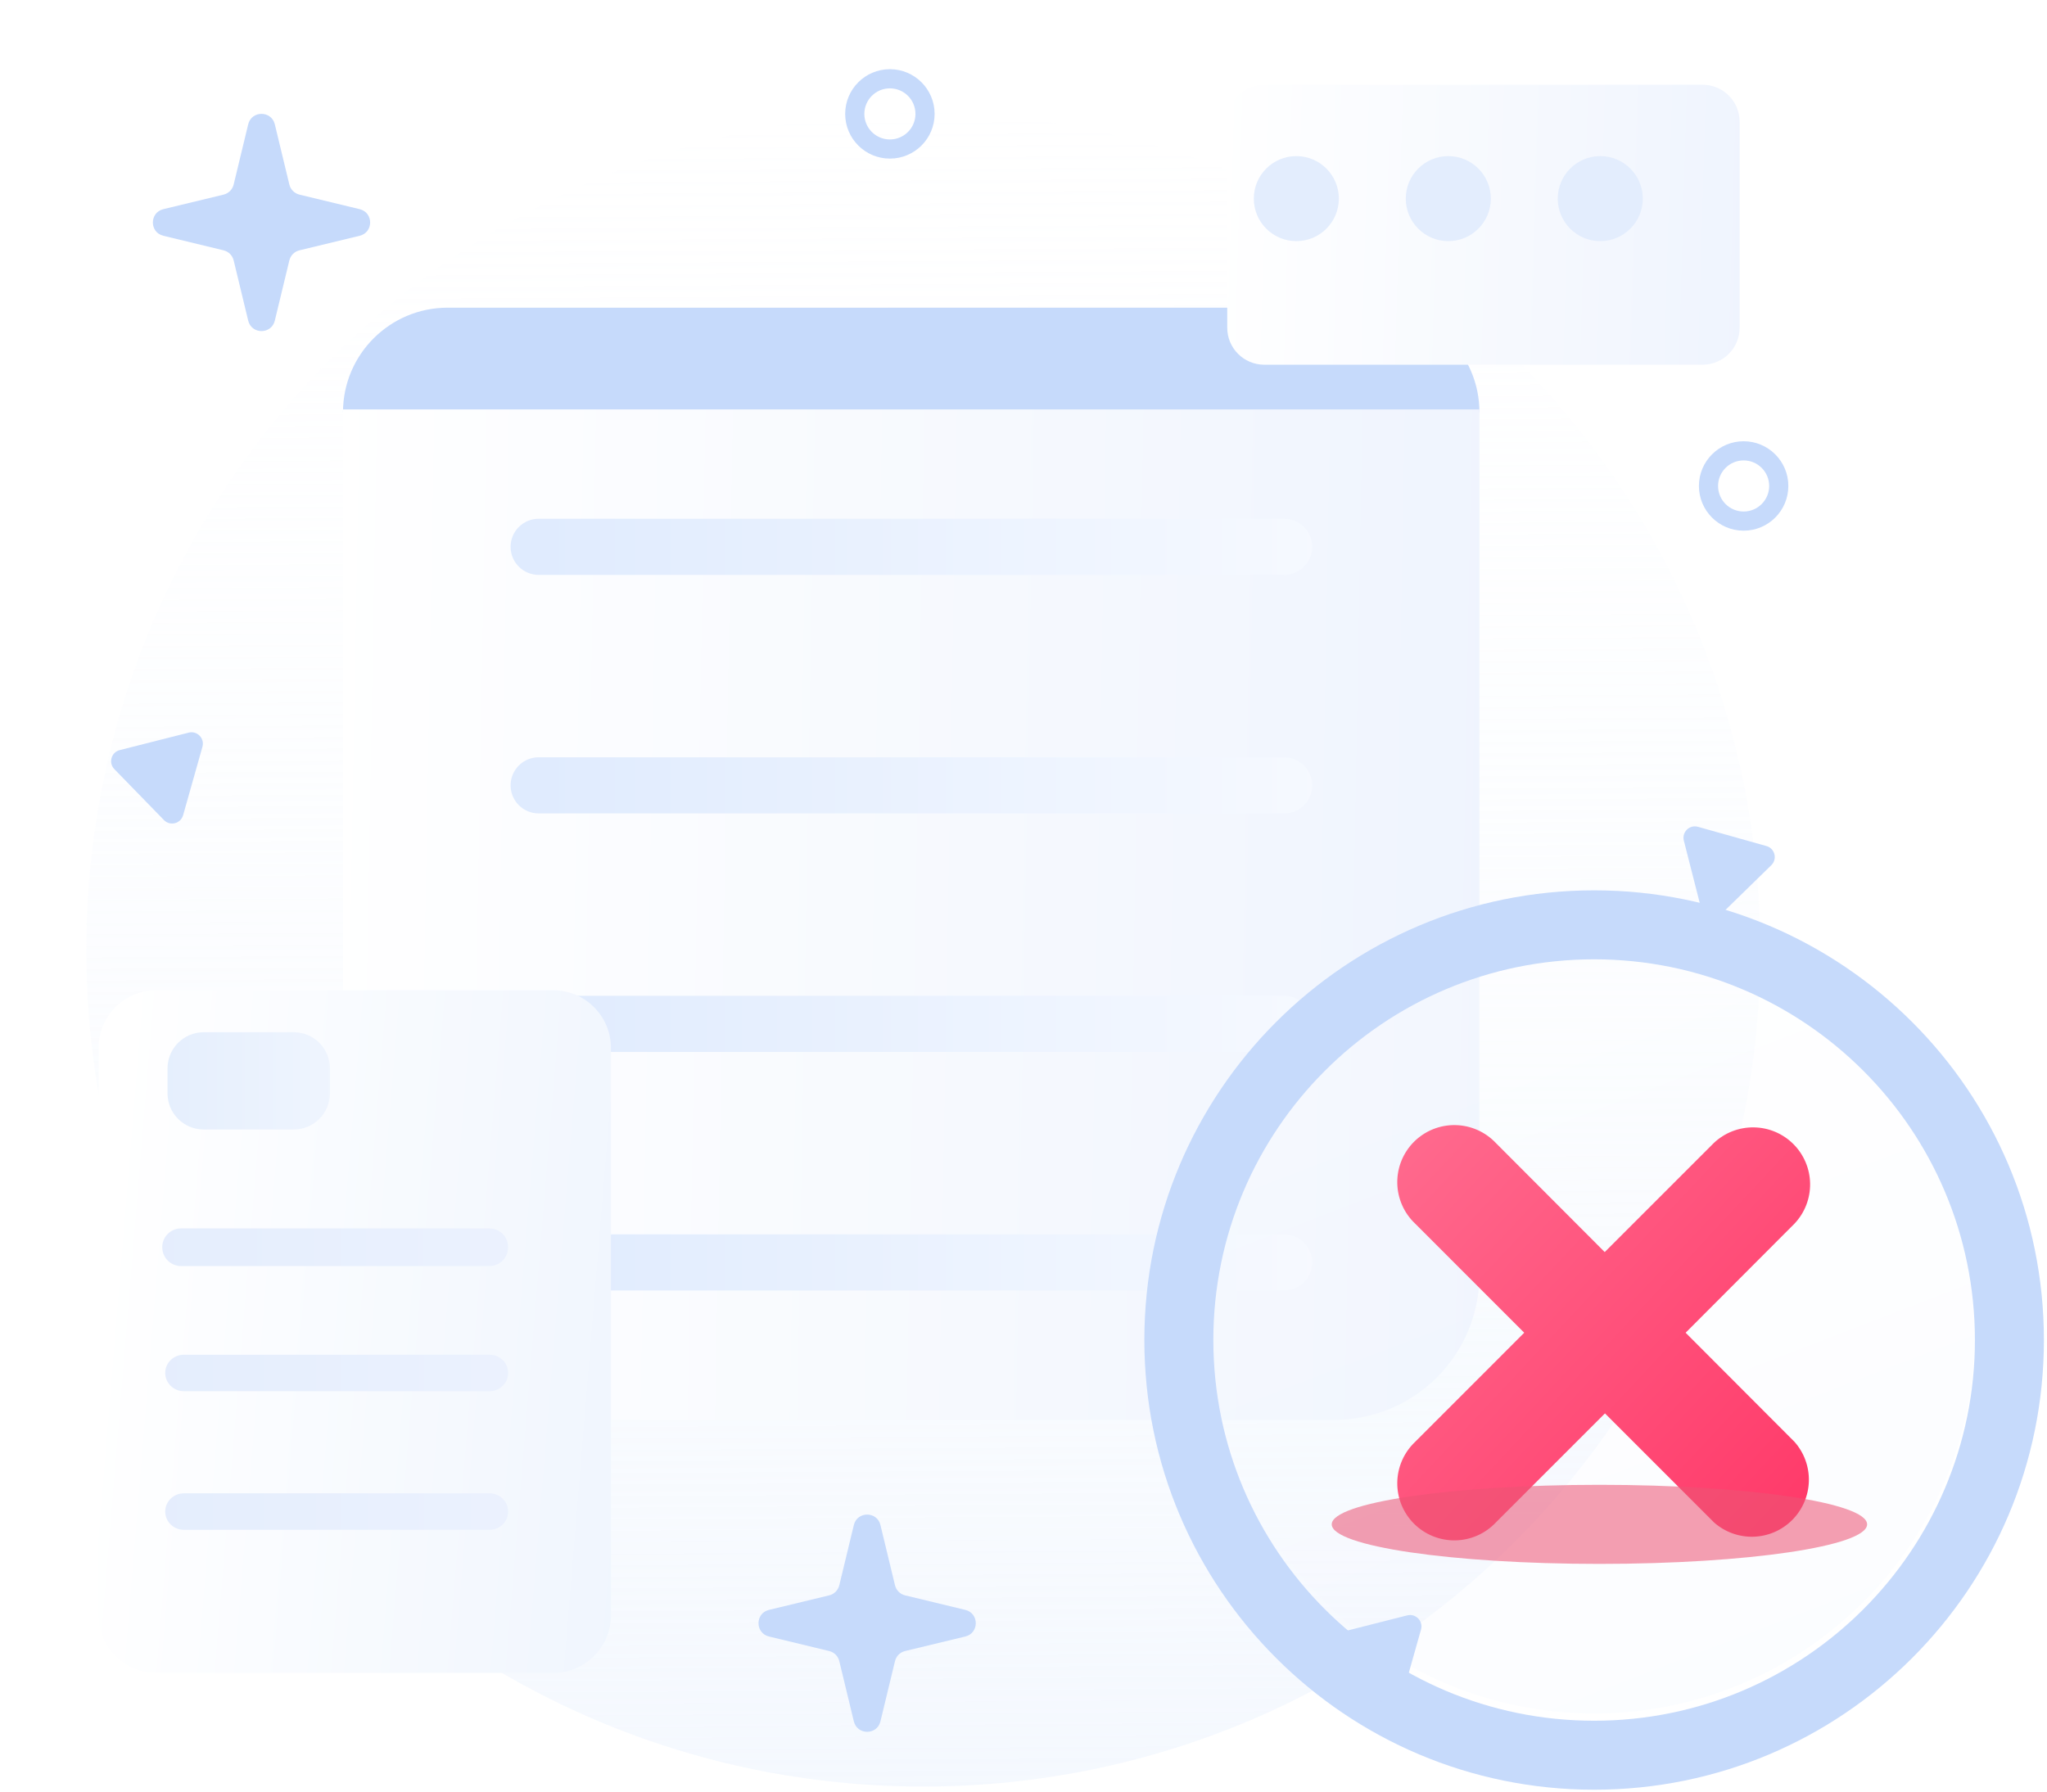 <svg width="314" height="275" viewBox="0 0 314 275" fill="none" xmlns="http://www.w3.org/2000/svg">
<path d="M141.624 274.102C212.529 274.102 270.009 216.622 270.009 145.717C270.009 74.812 212.529 17.332 141.624 17.332C70.719 17.332 13.239 74.812 13.239 145.717C13.239 216.622 70.719 274.102 141.624 274.102Z" fill="url(#paint0_linear_1241_19437)"/>
<path d="M210.887 47.206H68.663C59.798 47.206 52.612 54.393 52.612 63.258H226.939C226.939 54.393 219.752 47.206 210.887 47.206Z" fill="#C6DAFB"/>
<path d="M52.612 62.819H226.939V195.59C226.939 201.493 224.594 207.154 220.42 211.328C216.245 215.502 210.584 217.847 204.681 217.847H74.869C68.966 217.847 63.305 215.502 59.131 211.328C54.956 207.154 52.612 201.493 52.612 195.59V62.819Z" fill="url(#paint1_linear_1241_19437)"/>
<path d="M196.973 79.59H82.634C80.253 79.59 78.322 81.518 78.322 83.896C78.322 86.275 80.253 88.203 82.634 88.203H196.973C199.354 88.203 201.284 86.275 201.284 83.896C201.284 81.518 199.354 79.59 196.973 79.59Z" fill="url(#paint2_linear_1241_19437)"/>
<path d="M196.973 116.186H82.634C80.253 116.186 78.322 118.114 78.322 120.493C78.322 122.871 80.253 124.799 82.634 124.799H196.973C199.354 124.799 201.284 122.871 201.284 120.493C201.284 118.114 199.354 116.186 196.973 116.186Z" fill="url(#paint3_linear_1241_19437)"/>
<path d="M196.973 152.782H82.634C80.253 152.782 78.322 154.71 78.322 157.089C78.322 159.467 80.253 161.396 82.634 161.396H196.973C199.354 161.396 201.284 159.467 201.284 157.089C201.284 154.71 199.354 152.782 196.973 152.782Z" fill="url(#paint4_linear_1241_19437)"/>
<path d="M196.973 189.378H82.634C80.253 189.378 78.322 191.306 78.322 193.685C78.322 196.064 80.253 197.992 82.634 197.992H196.973C199.354 197.992 201.284 196.064 201.284 193.685C201.284 191.306 199.354 189.378 196.973 189.378Z" fill="url(#paint5_linear_1241_19437)"/>
<g filter="url(#filter0_d_1241_19437)">
<path d="M81.859 144.932H20.976C16.084 144.932 12.119 148.897 12.119 153.789V240.812C12.119 245.703 16.084 249.669 20.976 249.669H81.859C86.751 249.669 90.716 245.703 90.716 240.812V153.789C90.716 148.897 86.751 144.932 81.859 144.932Z" fill="url(#paint6_linear_1241_19437)"/>
</g>
<g filter="url(#filter1_d_1241_19437)">
<path d="M255.176 9H187.927C184.794 9 182.253 11.54 182.253 14.674V46.282C182.253 49.416 184.794 51.956 187.927 51.956H255.176C258.31 51.956 260.85 49.416 260.85 46.282V14.674C260.85 11.54 258.31 9 255.176 9Z" fill="url(#paint7_linear_1241_19437)"/>
</g>
<path d="M75.065 188.468H27.769C26.177 188.468 24.886 189.759 24.886 191.351V191.361C24.886 192.953 26.177 194.244 27.769 194.244H75.065C76.658 194.244 77.949 192.953 77.949 191.361V191.351C77.949 189.759 76.658 188.468 75.065 188.468Z" fill="url(#paint8_linear_1241_19437)"/>
<path d="M75.092 229.115H28.203C26.624 229.115 25.344 230.366 25.344 231.909V231.918C25.344 233.461 26.624 234.712 28.203 234.712H75.092C76.671 234.712 77.951 233.461 77.951 231.918V231.909C77.951 230.366 76.671 229.115 75.092 229.115Z" fill="url(#paint9_linear_1241_19437)"/>
<path d="M75.092 207.848H28.203C26.624 207.848 25.344 209.099 25.344 210.642V210.651C25.344 212.194 26.624 213.445 28.203 213.445H75.092C76.671 213.445 77.951 212.194 77.951 210.651V210.642C77.951 209.099 76.671 207.848 75.092 207.848Z" fill="url(#paint10_linear_1241_19437)"/>
<path d="M45.062 158.371H31.241C28.18 158.371 25.698 160.853 25.698 163.914V167.75C25.698 170.811 28.18 173.293 31.241 173.293H45.062C48.124 173.293 50.606 170.811 50.606 167.75V163.914C50.606 160.853 48.124 158.371 45.062 158.371Z" fill="url(#paint11_linear_1241_19437)"/>
<path d="M198.85 36.997C202.453 36.997 205.374 34.076 205.374 30.474C205.374 26.871 202.453 23.95 198.85 23.95C195.248 23.95 192.327 26.871 192.327 30.474C192.327 34.076 195.248 36.997 198.85 36.997Z" fill="#E3EDFD"/>
<path d="M222.162 36.997C225.765 36.997 228.686 34.076 228.686 30.474C228.686 26.871 225.765 23.95 222.162 23.95C218.56 23.95 215.639 26.871 215.639 30.474C215.639 34.076 218.56 36.997 222.162 36.997Z" fill="#E3EDFD"/>
<path d="M245.474 36.997C249.077 36.997 251.997 34.076 251.997 30.474C251.997 26.871 249.077 23.95 245.474 23.95C241.871 23.95 238.951 26.871 238.951 30.474C238.951 34.076 241.871 36.997 245.474 36.997Z" fill="#E3EDFD"/>
<g filter="url(#filter2_b_1241_19437)">
<path d="M244.532 262.886C276.791 262.886 302.942 236.734 302.942 204.475C302.942 172.216 276.791 146.064 244.532 146.064C212.272 146.064 186.121 172.216 186.121 204.475C186.121 236.734 212.272 262.886 244.532 262.886Z" fill="url(#paint12_linear_1241_19437)" fill-opacity="0.2"/>
</g>
<path fill-rule="evenodd" clip-rule="evenodd" d="M313.525 205.594C313.525 243.698 282.635 274.588 244.531 274.588C206.427 274.588 175.538 243.698 175.538 205.594C175.538 167.49 206.427 136.601 244.531 136.601C282.635 136.601 313.525 167.49 313.525 205.594ZM302.942 205.594C302.942 237.854 276.79 264.005 244.531 264.005C212.272 264.005 186.12 237.854 186.12 205.594C186.12 173.335 212.272 147.184 244.531 147.184C276.79 147.184 302.942 173.335 302.942 205.594Z" fill="#C6DAFB"/>
<path d="M258.567 204.475L275.272 187.733C276.837 186.077 277.694 183.875 277.662 181.597C277.63 179.318 276.71 177.142 275.099 175.531C273.488 173.92 271.312 173 269.033 172.968C266.755 172.936 264.554 173.793 262.897 175.358L246.155 192.1L229.451 175.358C228.647 174.508 227.68 173.827 226.609 173.356C225.537 172.885 224.382 172.634 223.212 172.617C222.042 172.601 220.88 172.819 219.795 173.259C218.711 173.7 217.726 174.353 216.898 175.18C216.071 176.008 215.417 176.993 214.977 178.078C214.537 179.162 214.319 180.324 214.335 181.494C214.352 182.665 214.603 183.82 215.074 184.891C215.544 185.963 216.225 186.929 217.076 187.733L233.809 204.475L217.076 221.217C216.225 222.021 215.544 222.987 215.074 224.059C214.603 225.13 214.352 226.285 214.335 227.456C214.319 228.626 214.537 229.788 214.977 230.872C215.417 231.957 216.071 232.942 216.898 233.77C217.726 234.597 218.711 235.25 219.795 235.691C220.88 236.131 222.042 236.349 223.212 236.333C224.382 236.316 225.537 236.065 226.609 235.594C227.68 235.123 228.647 234.442 229.451 233.592L246.193 216.85L262.935 233.592C264.607 235.064 266.777 235.844 269.004 235.772C271.231 235.7 273.347 234.781 274.92 233.203C276.493 231.625 277.405 229.507 277.471 227.28C277.536 225.053 276.75 222.885 275.272 221.217L258.567 204.475Z" fill="url(#paint13_linear_1241_19437)"/>
<g filter="url(#filter3_f_1241_19437)">
<ellipse cx="245.344" cy="233.875" rx="41.062" ry="6.066" fill="#EC5575" fill-opacity="0.56"/>
</g>
<path d="M130.973 233.983C131.491 231.839 134.541 231.839 135.058 233.983L137.288 243.219C137.472 243.985 138.071 244.583 138.837 244.768L148.072 246.997C150.216 247.515 150.216 250.564 148.072 251.082L138.837 253.311C138.071 253.496 137.472 254.094 137.288 254.861L135.058 264.096C134.541 266.24 131.491 266.24 130.973 264.096L128.744 254.861C128.559 254.094 127.961 253.496 127.195 253.311L117.96 251.082C115.815 250.564 115.815 247.515 117.96 246.997L127.195 244.768C127.961 244.583 128.559 243.985 128.744 243.219L130.973 233.983Z" fill="#C6DAFB"/>
<path d="M38.071 19.077C38.589 16.933 41.638 16.933 42.156 19.077L44.385 28.312C44.57 29.078 45.168 29.676 45.934 29.861L55.17 32.09C57.314 32.608 57.314 35.658 55.17 36.175L45.934 38.405C45.168 38.59 44.57 39.188 44.385 39.954L42.156 49.189C41.638 51.333 38.589 51.333 38.071 49.189L35.842 39.954C35.657 39.188 35.059 38.59 34.292 38.405L25.057 36.175C22.913 35.658 22.913 32.608 25.057 32.09L34.292 29.861C35.059 29.676 35.657 29.078 35.842 28.312L38.071 19.077Z" fill="#C6DAFB"/>
<path fill-rule="evenodd" clip-rule="evenodd" d="M136.505 21.395C138.67 21.395 140.425 19.64 140.425 17.475C140.425 15.31 138.67 13.556 136.505 13.556C134.341 13.556 132.586 15.31 132.586 17.475C132.586 19.64 134.341 21.395 136.505 21.395ZM136.505 24.334C140.294 24.334 143.365 21.263 143.365 17.475C143.365 13.687 140.294 10.616 136.505 10.616C132.717 10.616 129.646 13.687 129.646 17.475C129.646 21.263 132.717 24.334 136.505 24.334Z" fill="#C6DAFB"/>
<path d="M258.293 128.971C257.96 127.665 259.165 126.488 260.463 126.853L270.963 129.804C272.261 130.168 272.677 131.801 271.712 132.742L263.907 140.36C262.942 141.302 261.32 140.846 260.987 139.54L258.293 128.971Z" fill="#C6DAFB"/>
<path d="M28.938 112.404C30.244 112.073 31.42 113.28 31.053 114.577L28.089 125.073C27.723 126.37 26.09 126.785 25.149 125.819L17.542 118.004C16.602 117.038 17.059 115.416 18.366 115.085L28.938 112.404Z" fill="#C6DAFB"/>
<path d="M215.862 247.84C217.168 247.509 218.344 248.716 217.977 250.013L215.013 260.51C214.647 261.807 213.014 262.221 212.074 261.255L204.466 253.44C203.526 252.474 203.983 250.853 205.29 250.521L215.862 247.84Z" fill="#C6DAFB"/>
<path fill-rule="evenodd" clip-rule="evenodd" d="M267.464 78.479C269.629 78.479 271.383 76.724 271.383 74.559C271.383 72.395 269.629 70.64 267.464 70.64C265.299 70.64 263.544 72.395 263.544 74.559C263.544 76.724 265.299 78.479 267.464 78.479ZM267.464 81.419C271.252 81.419 274.323 78.348 274.323 74.559C274.323 70.771 271.252 67.7 267.464 67.7C263.676 67.7 260.605 70.771 260.605 74.559C260.605 78.348 263.676 81.419 267.464 81.419Z" fill="#C6DAFB"/>
<defs>
<filter id="filter0_d_1241_19437" x="0.119" y="136.932" width="108.596" height="134.736" filterUnits="userSpaceOnUse" color-interpolation-filters="sRGB">
<feFlood flood-opacity="0" result="BackgroundImageFix"/>
<feColorMatrix in="SourceAlpha" type="matrix" values="0 0 0 0 0 0 0 0 0 0 0 0 0 0 0 0 0 0 127 0" result="hardAlpha"/>
<feOffset dx="3" dy="7"/>
<feGaussianBlur stdDeviation="7.5"/>
<feComposite in2="hardAlpha" operator="out"/>
<feColorMatrix type="matrix" values="0 0 0 0 0.105 0 0 0 0 0.466 0 0 0 0 0.546 0 0 0 0.15 0"/>
<feBlend mode="normal" in2="BackgroundImageFix" result="effect1_dropShadow_1241_19437"/>
<feBlend mode="normal" in="SourceGraphic" in2="effect1_dropShadow_1241_19437" result="shape"/>
</filter>
<filter id="filter1_d_1241_19437" x="175.253" y="0" width="104.596" height="68.957" filterUnits="userSpaceOnUse" color-interpolation-filters="sRGB">
<feFlood flood-opacity="0" result="BackgroundImageFix"/>
<feColorMatrix in="SourceAlpha" type="matrix" values="0 0 0 0 0 0 0 0 0 0 0 0 0 0 0 0 0 0 127 0" result="hardAlpha"/>
<feOffset dx="6" dy="4"/>
<feGaussianBlur stdDeviation="6.5"/>
<feComposite in2="hardAlpha" operator="out"/>
<feColorMatrix type="matrix" values="0 0 0 0 0.105 0 0 0 0 0.466 0 0 0 0 0.546 0 0 0 0.09 0"/>
<feBlend mode="normal" in2="BackgroundImageFix" result="effect1_dropShadow_1241_19437"/>
<feBlend mode="normal" in="SourceGraphic" in2="effect1_dropShadow_1241_19437" result="shape"/>
</filter>
<filter id="filter2_b_1241_19437" x="169.446" y="129.389" width="150.172" height="150.172" filterUnits="userSpaceOnUse" color-interpolation-filters="sRGB">
<feFlood flood-opacity="0" result="BackgroundImageFix"/>
<feGaussianBlur in="BackgroundImageFix" stdDeviation="8.338"/>
<feComposite in2="SourceAlpha" operator="in" result="effect1_backgroundBlur_1241_19437"/>
<feBlend mode="normal" in="SourceGraphic" in2="effect1_backgroundBlur_1241_19437" result="shape"/>
</filter>
<filter id="filter3_f_1241_19437" x="183.438" y="206.965" width="123.812" height="53.82" filterUnits="userSpaceOnUse" color-interpolation-filters="sRGB">
<feFlood flood-opacity="0" result="BackgroundImageFix"/>
<feBlend mode="normal" in="SourceGraphic" in2="BackgroundImageFix" result="shape"/>
<feGaussianBlur stdDeviation="10.422" result="effect1_foregroundBlur_1241_19437"/>
</filter>
<linearGradient id="paint0_linear_1241_19437" x1="140.634" y1="-24.474" x2="143.264" y2="426.396" gradientUnits="userSpaceOnUse">
<stop stop-color="white" stop-opacity="0"/>
<stop offset="1" stop-color="#E7F0FD"/>
</linearGradient>
<linearGradient id="paint1_linear_1241_19437" x1="47.377" y1="179.071" x2="299.221" y2="183.548" gradientUnits="userSpaceOnUse">
<stop stop-color="white"/>
<stop offset="1" stop-color="#E9F0FD"/>
</linearGradient>
<linearGradient id="paint2_linear_1241_19437" x1="73.122" y1="87.848" x2="208.558" y2="87.848" gradientUnits="userSpaceOnUse">
<stop stop-color="#DEEAFE"/>
<stop offset="1" stop-color="#F7FAFF"/>
</linearGradient>
<linearGradient id="paint3_linear_1241_19437" x1="73.122" y1="124.444" x2="208.558" y2="124.444" gradientUnits="userSpaceOnUse">
<stop stop-color="#DEEAFE"/>
<stop offset="1" stop-color="#F7FAFF"/>
</linearGradient>
<linearGradient id="paint4_linear_1241_19437" x1="73.122" y1="161.04" x2="208.558" y2="161.04" gradientUnits="userSpaceOnUse">
<stop stop-color="#DEEAFE"/>
<stop offset="1" stop-color="#F7FAFF"/>
</linearGradient>
<linearGradient id="paint5_linear_1241_19437" x1="73.122" y1="197.637" x2="208.558" y2="197.637" gradientUnits="userSpaceOnUse">
<stop stop-color="#DEEAFE"/>
<stop offset="1" stop-color="#F7FAFF"/>
</linearGradient>
<linearGradient id="paint6_linear_1241_19437" x1="9.759" y1="223.472" x2="160.403" y2="235.844" gradientUnits="userSpaceOnUse">
<stop stop-color="white"/>
<stop offset="1" stop-color="#E4EEFD"/>
</linearGradient>
<linearGradient id="paint7_linear_1241_19437" x1="179.894" y1="41.212" x2="293.38" y2="44.495" gradientUnits="userSpaceOnUse">
<stop stop-color="white"/>
<stop offset="1" stop-color="#E9F0FD"/>
</linearGradient>
<linearGradient id="paint8_linear_1241_19437" x1="84.107" y1="194.416" x2="20.307" y2="194.416" gradientUnits="userSpaceOnUse">
<stop stop-color="#ECF2FE"/>
<stop offset="1" stop-color="#E4EDFD"/>
</linearGradient>
<linearGradient id="paint9_linear_1241_19437" x1="84.056" y1="234.878" x2="20.804" y2="234.878" gradientUnits="userSpaceOnUse">
<stop stop-color="#ECF2FE"/>
<stop offset="1" stop-color="#E4EDFD"/>
</linearGradient>
<linearGradient id="paint10_linear_1241_19437" x1="84.056" y1="213.612" x2="20.804" y2="213.612" gradientUnits="userSpaceOnUse">
<stop stop-color="#ECF2FE"/>
<stop offset="1" stop-color="#E4EDFD"/>
</linearGradient>
<linearGradient id="paint11_linear_1241_19437" x1="67.877" y1="173.15" x2="22.546" y2="173.15" gradientUnits="userSpaceOnUse">
<stop offset="0.244" stop-color="#F1F6FE"/>
<stop offset="1" stop-color="#E4EEFD"/>
</linearGradient>
<linearGradient id="paint12_linear_1241_19437" x1="244.532" y1="146.064" x2="303.39" y2="298.796" gradientUnits="userSpaceOnUse">
<stop stop-color="white"/>
<stop offset="1" stop-color="#E4EDFD"/>
</linearGradient>
<linearGradient id="paint13_linear_1241_19437" x1="214.637" y1="176.904" x2="278.063" y2="236.161" gradientUnits="userSpaceOnUse">
<stop stop-color="#FF698D"/>
<stop offset="1" stop-color="#FF3868"/>
</linearGradient>
</defs>
</svg>
